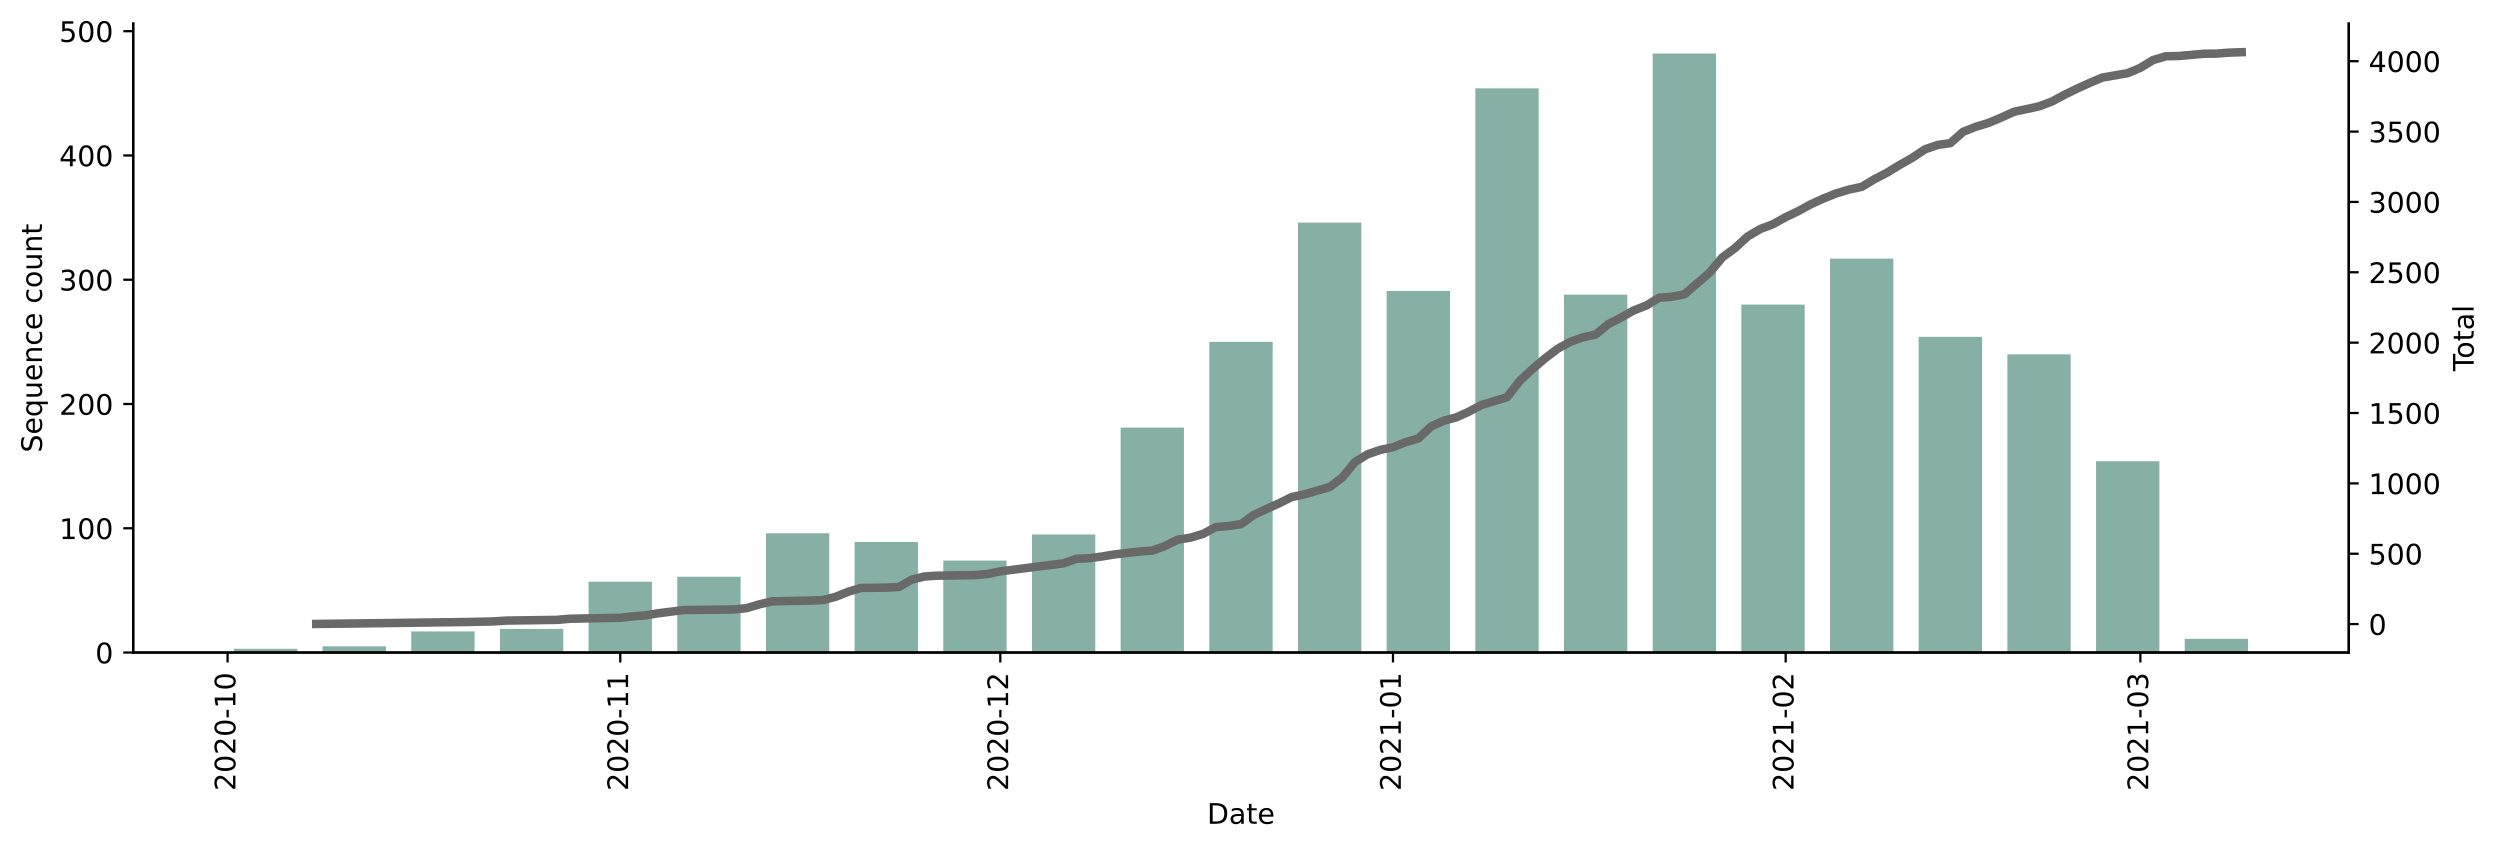 <?xml version="1.0" encoding="utf-8" standalone="no"?>
<!DOCTYPE svg PUBLIC "-//W3C//DTD SVG 1.1//EN"
  "http://www.w3.org/Graphics/SVG/1.1/DTD/svg11.dtd">
<!-- Created with matplotlib (https://matplotlib.org/) -->
<svg height="299.747pt" version="1.1" viewBox="0 0 881.494 299.747" width="881.494pt" xmlns="http://www.w3.org/2000/svg" xmlns:xlink="http://www.w3.org/1999/xlink">
 <defs>
  <style type="text/css">*{stroke-linecap:butt;stroke-linejoin:round;}</style>
 </defs>
 <g id="figure_1">
  <g id="patch_1">
   <path d="M 0 299.747 
L 881.494 299.747 
L 881.494 0 
L 0 0 
z
" style="fill:#ffffff;"/>
  </g>
  <g id="axes_1">
   <g id="patch_2">
    <path d="M 46.966 230.086 
L 828.166 230.086 
L 828.166 8.326 
L 46.966 8.326 
z
" style="fill:#ffffff;"/>
   </g>
   <g id="patch_3">
    <path clip-path="url(#pebdc6644bd)" d="M 82.475 230.086 
L 104.807 230.086 
L 104.807 228.772 
L 82.475 228.772 
z
" style="fill:#86b0a6;"/>
   </g>
   <g id="patch_4">
    <path clip-path="url(#pebdc6644bd)" d="M 113.741 230.086 
L 136.073 230.086 
L 136.073 227.895 
L 113.741 227.895 
z
" style="fill:#86b0a6;"/>
   </g>
   <g id="patch_5">
    <path clip-path="url(#pebdc6644bd)" d="M 145.006 230.086 
L 167.339 230.086 
L 167.339 222.637 
L 145.006 222.637 
z
" style="fill:#86b0a6;"/>
   </g>
   <g id="patch_6">
    <path clip-path="url(#pebdc6644bd)" d="M 176.272 230.086 
L 198.605 230.086 
L 198.605 221.761 
L 176.272 221.761 
z
" style="fill:#86b0a6;"/>
   </g>
   <g id="patch_7">
    <path clip-path="url(#pebdc6644bd)" d="M 207.538 230.086 
L 229.871 230.086 
L 229.871 205.11 
L 207.538 205.11 
z
" style="fill:#86b0a6;"/>
   </g>
   <g id="patch_8">
    <path clip-path="url(#pebdc6644bd)" d="M 238.804 230.086 
L 261.137 230.086 
L 261.137 203.358 
L 238.804 203.358 
z
" style="fill:#86b0a6;"/>
   </g>
   <g id="patch_9">
    <path clip-path="url(#pebdc6644bd)" d="M 270.07 230.086 
L 292.403 230.086 
L 292.403 188.022 
L 270.07 188.022 
z
" style="fill:#86b0a6;"/>
   </g>
   <g id="patch_10">
    <path clip-path="url(#pebdc6644bd)" d="M 301.336 230.086 
L 323.669 230.086 
L 323.669 191.089 
L 301.336 191.089 
z
" style="fill:#86b0a6;"/>
   </g>
   <g id="patch_11">
    <path clip-path="url(#pebdc6644bd)" d="M 332.602 230.086 
L 354.934 230.086 
L 354.934 197.661 
L 332.602 197.661 
z
" style="fill:#86b0a6;"/>
   </g>
   <g id="patch_12">
    <path clip-path="url(#pebdc6644bd)" d="M 363.868 230.086 
L 386.2 230.086 
L 386.2 188.46 
L 363.868 188.46 
z
" style="fill:#86b0a6;"/>
   </g>
   <g id="patch_13">
    <path clip-path="url(#pebdc6644bd)" d="M 395.133 230.086 
L 417.466 230.086 
L 417.466 150.777 
L 395.133 150.777 
z
" style="fill:#86b0a6;"/>
   </g>
   <g id="patch_14">
    <path clip-path="url(#pebdc6644bd)" d="M 426.399 230.086 
L 448.732 230.086 
L 448.732 120.543 
L 426.399 120.543 
z
" style="fill:#86b0a6;"/>
   </g>
   <g id="patch_15">
    <path clip-path="url(#pebdc6644bd)" d="M 457.665 230.086 
L 479.998 230.086 
L 479.998 78.478 
L 457.665 78.478 
z
" style="fill:#86b0a6;"/>
   </g>
   <g id="patch_16">
    <path clip-path="url(#pebdc6644bd)" d="M 488.931 230.086 
L 511.264 230.086 
L 511.264 102.578 
L 488.931 102.578 
z
" style="fill:#86b0a6;"/>
   </g>
   <g id="patch_17">
    <path clip-path="url(#pebdc6644bd)" d="M 520.197 230.086 
L 542.53 230.086 
L 542.53 31.155 
L 520.197 31.155 
z
" style="fill:#86b0a6;"/>
   </g>
   <g id="patch_18">
    <path clip-path="url(#pebdc6644bd)" d="M 551.463 230.086 
L 573.795 230.086 
L 573.795 103.892 
L 551.463 103.892 
z
" style="fill:#86b0a6;"/>
   </g>
   <g id="patch_19">
    <path clip-path="url(#pebdc6644bd)" d="M 582.729 230.086 
L 605.061 230.086 
L 605.061 18.886 
L 582.729 18.886 
z
" style="fill:#86b0a6;"/>
   </g>
   <g id="patch_20">
    <path clip-path="url(#pebdc6644bd)" d="M 613.994 230.086 
L 636.327 230.086 
L 636.327 107.398 
L 613.994 107.398 
z
" style="fill:#86b0a6;"/>
   </g>
   <g id="patch_21">
    <path clip-path="url(#pebdc6644bd)" d="M 645.26 230.086 
L 667.593 230.086 
L 667.593 91.185 
L 645.26 91.185 
z
" style="fill:#86b0a6;"/>
   </g>
   <g id="patch_22">
    <path clip-path="url(#pebdc6644bd)" d="M 676.526 230.086 
L 698.859 230.086 
L 698.859 118.79 
L 676.526 118.79 
z
" style="fill:#86b0a6;"/>
   </g>
   <g id="patch_23">
    <path clip-path="url(#pebdc6644bd)" d="M 707.792 230.086 
L 730.125 230.086 
L 730.125 124.925 
L 707.792 124.925 
z
" style="fill:#86b0a6;"/>
   </g>
   <g id="patch_24">
    <path clip-path="url(#pebdc6644bd)" d="M 739.058 230.086 
L 761.391 230.086 
L 761.391 162.608 
L 739.058 162.608 
z
" style="fill:#86b0a6;"/>
   </g>
   <g id="patch_25">
    <path clip-path="url(#pebdc6644bd)" d="M 770.324 230.086 
L 792.657 230.086 
L 792.657 225.266 
L 770.324 225.266 
z
" style="fill:#86b0a6;"/>
   </g>
   <g id="matplotlib.axis_1">
    <g id="xtick_1">
     <g id="line2d_1">
      <defs>
       <path d="M 0 0 
L 0 3.5 
" id="m01572a42d9" style="stroke:#000000;stroke-width:0.8;"/>
      </defs>
      <g>
       <use style="stroke:#000000;stroke-width:0.8;" x="80.241" xlink:href="#m01572a42d9" y="230.086"/>
      </g>
     </g>
     <g id="text_1">
      <!-- 2020-10 -->
      <g transform="translate(83.001 278.869)rotate(-90)scale(0.1 -0.1)">
       <defs>
        <path d="M 19.188 8.297 
L 53.609 8.297 
L 53.609 0 
L 7.328 0 
L 7.328 8.297 
Q 12.938 14.109 22.625 23.891 
Q 32.328 33.688 34.812 36.531 
Q 39.547 41.844 41.422 45.531 
Q 43.312 49.219 43.312 52.781 
Q 43.312 58.594 39.234 62.25 
Q 35.156 65.922 28.609 65.922 
Q 23.969 65.922 18.812 64.312 
Q 13.672 62.703 7.812 59.422 
L 7.812 69.391 
Q 13.766 71.781 18.938 73 
Q 24.125 74.219 28.422 74.219 
Q 39.75 74.219 46.484 68.547 
Q 53.219 62.891 53.219 53.422 
Q 53.219 48.922 51.531 44.891 
Q 49.859 40.875 45.406 35.406 
Q 44.188 33.984 37.641 27.219 
Q 31.109 20.453 19.188 8.297 
z
" id="DejaVuSans-50"/>
        <path d="M 31.781 66.406 
Q 24.172 66.406 20.328 58.906 
Q 16.5 51.422 16.5 36.375 
Q 16.5 21.391 20.328 13.891 
Q 24.172 6.391 31.781 6.391 
Q 39.453 6.391 43.281 13.891 
Q 47.125 21.391 47.125 36.375 
Q 47.125 51.422 43.281 58.906 
Q 39.453 66.406 31.781 66.406 
z
M 31.781 74.219 
Q 44.047 74.219 50.516 64.516 
Q 56.984 54.828 56.984 36.375 
Q 56.984 17.969 50.516 8.266 
Q 44.047 -1.422 31.781 -1.422 
Q 19.531 -1.422 13.062 8.266 
Q 6.594 17.969 6.594 36.375 
Q 6.594 54.828 13.062 64.516 
Q 19.531 74.219 31.781 74.219 
z
" id="DejaVuSans-48"/>
        <path d="M 4.891 31.391 
L 31.203 31.391 
L 31.203 23.391 
L 4.891 23.391 
z
" id="DejaVuSans-45"/>
        <path d="M 12.406 8.297 
L 28.516 8.297 
L 28.516 63.922 
L 10.984 60.406 
L 10.984 69.391 
L 28.422 72.906 
L 38.281 72.906 
L 38.281 8.297 
L 54.391 8.297 
L 54.391 0 
L 12.406 0 
z
" id="DejaVuSans-49"/>
       </defs>
       <use xlink:href="#DejaVuSans-50"/>
       <use x="63.623" xlink:href="#DejaVuSans-48"/>
       <use x="127.246" xlink:href="#DejaVuSans-50"/>
       <use x="190.869" xlink:href="#DejaVuSans-48"/>
       <use x="254.492" xlink:href="#DejaVuSans-45"/>
       <use x="290.576" xlink:href="#DejaVuSans-49"/>
       <use x="354.199" xlink:href="#DejaVuSans-48"/>
      </g>
     </g>
    </g>
    <g id="xtick_2">
     <g id="line2d_2">
      <g>
       <use style="stroke:#000000;stroke-width:0.8;" x="218.705" xlink:href="#m01572a42d9" y="230.086"/>
      </g>
     </g>
     <g id="text_2">
      <!-- 2020-11 -->
      <g transform="translate(221.464 278.869)rotate(-90)scale(0.1 -0.1)">
       <use xlink:href="#DejaVuSans-50"/>
       <use x="63.623" xlink:href="#DejaVuSans-48"/>
       <use x="127.246" xlink:href="#DejaVuSans-50"/>
       <use x="190.869" xlink:href="#DejaVuSans-48"/>
       <use x="254.492" xlink:href="#DejaVuSans-45"/>
       <use x="290.576" xlink:href="#DejaVuSans-49"/>
       <use x="354.199" xlink:href="#DejaVuSans-49"/>
      </g>
     </g>
    </g>
    <g id="xtick_3">
     <g id="line2d_3">
      <g>
       <use style="stroke:#000000;stroke-width:0.8;" x="352.701" xlink:href="#m01572a42d9" y="230.086"/>
      </g>
     </g>
     <g id="text_3">
      <!-- 2020-12 -->
      <g transform="translate(355.461 278.869)rotate(-90)scale(0.1 -0.1)">
       <use xlink:href="#DejaVuSans-50"/>
       <use x="63.623" xlink:href="#DejaVuSans-48"/>
       <use x="127.246" xlink:href="#DejaVuSans-50"/>
       <use x="190.869" xlink:href="#DejaVuSans-48"/>
       <use x="254.492" xlink:href="#DejaVuSans-45"/>
       <use x="290.576" xlink:href="#DejaVuSans-49"/>
       <use x="354.199" xlink:href="#DejaVuSans-50"/>
      </g>
     </g>
    </g>
    <g id="xtick_4">
     <g id="line2d_4">
      <g>
       <use style="stroke:#000000;stroke-width:0.8;" x="491.164" xlink:href="#m01572a42d9" y="230.086"/>
      </g>
     </g>
     <g id="text_4">
      <!-- 2021-01 -->
      <g transform="translate(493.924 278.869)rotate(-90)scale(0.1 -0.1)">
       <use xlink:href="#DejaVuSans-50"/>
       <use x="63.623" xlink:href="#DejaVuSans-48"/>
       <use x="127.246" xlink:href="#DejaVuSans-50"/>
       <use x="190.869" xlink:href="#DejaVuSans-49"/>
       <use x="254.492" xlink:href="#DejaVuSans-45"/>
       <use x="290.576" xlink:href="#DejaVuSans-48"/>
       <use x="354.199" xlink:href="#DejaVuSans-49"/>
      </g>
     </g>
    </g>
    <g id="xtick_5">
     <g id="line2d_5">
      <g>
       <use style="stroke:#000000;stroke-width:0.8;" x="629.627" xlink:href="#m01572a42d9" y="230.086"/>
      </g>
     </g>
     <g id="text_5">
      <!-- 2021-02 -->
      <g transform="translate(632.387 278.869)rotate(-90)scale(0.1 -0.1)">
       <use xlink:href="#DejaVuSans-50"/>
       <use x="63.623" xlink:href="#DejaVuSans-48"/>
       <use x="127.246" xlink:href="#DejaVuSans-50"/>
       <use x="190.869" xlink:href="#DejaVuSans-49"/>
       <use x="254.492" xlink:href="#DejaVuSans-45"/>
       <use x="290.576" xlink:href="#DejaVuSans-48"/>
       <use x="354.199" xlink:href="#DejaVuSans-50"/>
      </g>
     </g>
    </g>
    <g id="xtick_6">
     <g id="line2d_6">
      <g>
       <use style="stroke:#000000;stroke-width:0.8;" x="754.691" xlink:href="#m01572a42d9" y="230.086"/>
      </g>
     </g>
     <g id="text_6">
      <!-- 2021-03 -->
      <g transform="translate(757.45 278.869)rotate(-90)scale(0.1 -0.1)">
       <defs>
        <path d="M 40.578 39.312 
Q 47.656 37.797 51.625 33 
Q 55.609 28.219 55.609 21.188 
Q 55.609 10.406 48.188 4.484 
Q 40.766 -1.422 27.094 -1.422 
Q 22.516 -1.422 17.656 -0.516 
Q 12.797 0.391 7.625 2.203 
L 7.625 11.719 
Q 11.719 9.328 16.594 8.109 
Q 21.484 6.891 26.812 6.891 
Q 36.078 6.891 40.938 10.547 
Q 45.797 14.203 45.797 21.188 
Q 45.797 27.641 41.281 31.266 
Q 36.766 34.906 28.719 34.906 
L 20.219 34.906 
L 20.219 43.016 
L 29.109 43.016 
Q 36.375 43.016 40.234 45.922 
Q 44.094 48.828 44.094 54.297 
Q 44.094 59.906 40.109 62.906 
Q 36.141 65.922 28.719 65.922 
Q 24.656 65.922 20.016 65.031 
Q 15.375 64.156 9.812 62.312 
L 9.812 71.094 
Q 15.438 72.656 20.344 73.438 
Q 25.25 74.219 29.594 74.219 
Q 40.828 74.219 47.359 69.109 
Q 53.906 64.016 53.906 55.328 
Q 53.906 49.266 50.438 45.094 
Q 46.969 40.922 40.578 39.312 
z
" id="DejaVuSans-51"/>
       </defs>
       <use xlink:href="#DejaVuSans-50"/>
       <use x="63.623" xlink:href="#DejaVuSans-48"/>
       <use x="127.246" xlink:href="#DejaVuSans-50"/>
       <use x="190.869" xlink:href="#DejaVuSans-49"/>
       <use x="254.492" xlink:href="#DejaVuSans-45"/>
       <use x="290.576" xlink:href="#DejaVuSans-48"/>
       <use x="354.199" xlink:href="#DejaVuSans-51"/>
      </g>
     </g>
    </g>
    <g id="text_7">
     <!-- Date -->
     <g transform="translate(425.615 290.468)scale(0.1 -0.1)">
      <defs>
       <path d="M 19.672 64.797 
L 19.672 8.109 
L 31.594 8.109 
Q 46.688 8.109 53.688 14.938 
Q 60.688 21.781 60.688 36.531 
Q 60.688 51.172 53.688 57.984 
Q 46.688 64.797 31.594 64.797 
z
M 9.812 72.906 
L 30.078 72.906 
Q 51.266 72.906 61.172 64.094 
Q 71.094 55.281 71.094 36.531 
Q 71.094 17.672 61.125 8.828 
Q 51.172 0 30.078 0 
L 9.812 0 
z
" id="DejaVuSans-68"/>
       <path d="M 34.281 27.484 
Q 23.391 27.484 19.188 25 
Q 14.984 22.516 14.984 16.5 
Q 14.984 11.719 18.141 8.906 
Q 21.297 6.109 26.703 6.109 
Q 34.188 6.109 38.703 11.406 
Q 43.219 16.703 43.219 25.484 
L 43.219 27.484 
z
M 52.203 31.203 
L 52.203 0 
L 43.219 0 
L 43.219 8.297 
Q 40.141 3.328 35.547 0.953 
Q 30.953 -1.422 24.312 -1.422 
Q 15.922 -1.422 10.953 3.297 
Q 6 8.016 6 15.922 
Q 6 25.141 12.172 29.828 
Q 18.359 34.516 30.609 34.516 
L 43.219 34.516 
L 43.219 35.406 
Q 43.219 41.609 39.141 45 
Q 35.062 48.391 27.688 48.391 
Q 23 48.391 18.547 47.266 
Q 14.109 46.141 10.016 43.891 
L 10.016 52.203 
Q 14.938 54.109 19.578 55.047 
Q 24.219 56 28.609 56 
Q 40.484 56 46.344 49.844 
Q 52.203 43.703 52.203 31.203 
z
" id="DejaVuSans-97"/>
       <path d="M 18.312 70.219 
L 18.312 54.688 
L 36.812 54.688 
L 36.812 47.703 
L 18.312 47.703 
L 18.312 18.016 
Q 18.312 11.328 20.141 9.422 
Q 21.969 7.516 27.594 7.516 
L 36.812 7.516 
L 36.812 0 
L 27.594 0 
Q 17.188 0 13.234 3.875 
Q 9.281 7.766 9.281 18.016 
L 9.281 47.703 
L 2.688 47.703 
L 2.688 54.688 
L 9.281 54.688 
L 9.281 70.219 
z
" id="DejaVuSans-116"/>
       <path d="M 56.203 29.594 
L 56.203 25.203 
L 14.891 25.203 
Q 15.484 15.922 20.484 11.062 
Q 25.484 6.203 34.422 6.203 
Q 39.594 6.203 44.453 7.469 
Q 49.312 8.734 54.109 11.281 
L 54.109 2.781 
Q 49.266 0.734 44.188 -0.344 
Q 39.109 -1.422 33.891 -1.422 
Q 20.797 -1.422 13.156 6.188 
Q 5.516 13.812 5.516 26.812 
Q 5.516 40.234 12.766 48.109 
Q 20.016 56 32.328 56 
Q 43.359 56 49.781 48.891 
Q 56.203 41.797 56.203 29.594 
z
M 47.219 32.234 
Q 47.125 39.594 43.094 43.984 
Q 39.062 48.391 32.422 48.391 
Q 24.906 48.391 20.391 44.141 
Q 15.875 39.891 15.188 32.172 
z
" id="DejaVuSans-101"/>
      </defs>
      <use xlink:href="#DejaVuSans-68"/>
      <use x="77.002" xlink:href="#DejaVuSans-97"/>
      <use x="138.281" xlink:href="#DejaVuSans-116"/>
      <use x="177.49" xlink:href="#DejaVuSans-101"/>
     </g>
    </g>
   </g>
   <g id="matplotlib.axis_2">
    <g id="ytick_1">
     <g id="line2d_7">
      <defs>
       <path d="M 0 0 
L -3.5 0 
" id="m5fadb3512a" style="stroke:#000000;stroke-width:0.8;"/>
      </defs>
      <g>
       <use style="stroke:#000000;stroke-width:0.8;" x="46.966" xlink:href="#m5fadb3512a" y="230.086"/>
      </g>
     </g>
     <g id="text_8">
      <!-- 0 -->
      <g transform="translate(33.603 233.886)scale(0.1 -0.1)">
       <use xlink:href="#DejaVuSans-48"/>
      </g>
     </g>
    </g>
    <g id="ytick_2">
     <g id="line2d_8">
      <g>
       <use style="stroke:#000000;stroke-width:0.8;" x="46.966" xlink:href="#m5fadb3512a" y="186.269"/>
      </g>
     </g>
     <g id="text_9">
      <!-- 100 -->
      <g transform="translate(20.878 190.068)scale(0.1 -0.1)">
       <use xlink:href="#DejaVuSans-49"/>
       <use x="63.623" xlink:href="#DejaVuSans-48"/>
       <use x="127.246" xlink:href="#DejaVuSans-48"/>
      </g>
     </g>
    </g>
    <g id="ytick_3">
     <g id="line2d_9">
      <g>
       <use style="stroke:#000000;stroke-width:0.8;" x="46.966" xlink:href="#m5fadb3512a" y="142.452"/>
      </g>
     </g>
     <g id="text_10">
      <!-- 200 -->
      <g transform="translate(20.878 146.251)scale(0.1 -0.1)">
       <use xlink:href="#DejaVuSans-50"/>
       <use x="63.623" xlink:href="#DejaVuSans-48"/>
       <use x="127.246" xlink:href="#DejaVuSans-48"/>
      </g>
     </g>
    </g>
    <g id="ytick_4">
     <g id="line2d_10">
      <g>
       <use style="stroke:#000000;stroke-width:0.8;" x="46.966" xlink:href="#m5fadb3512a" y="98.634"/>
      </g>
     </g>
     <g id="text_11">
      <!-- 300 -->
      <g transform="translate(20.878 102.433)scale(0.1 -0.1)">
       <use xlink:href="#DejaVuSans-51"/>
       <use x="63.623" xlink:href="#DejaVuSans-48"/>
       <use x="127.246" xlink:href="#DejaVuSans-48"/>
      </g>
     </g>
    </g>
    <g id="ytick_5">
     <g id="line2d_11">
      <g>
       <use style="stroke:#000000;stroke-width:0.8;" x="46.966" xlink:href="#m5fadb3512a" y="54.817"/>
      </g>
     </g>
     <g id="text_12">
      <!-- 400 -->
      <g transform="translate(20.878 58.616)scale(0.1 -0.1)">
       <defs>
        <path d="M 37.797 64.312 
L 12.891 25.391 
L 37.797 25.391 
z
M 35.203 72.906 
L 47.609 72.906 
L 47.609 25.391 
L 58.016 25.391 
L 58.016 17.188 
L 47.609 17.188 
L 47.609 0 
L 37.797 0 
L 37.797 17.188 
L 4.891 17.188 
L 4.891 26.703 
z
" id="DejaVuSans-52"/>
       </defs>
       <use xlink:href="#DejaVuSans-52"/>
       <use x="63.623" xlink:href="#DejaVuSans-48"/>
       <use x="127.246" xlink:href="#DejaVuSans-48"/>
      </g>
     </g>
    </g>
    <g id="ytick_6">
     <g id="line2d_12">
      <g>
       <use style="stroke:#000000;stroke-width:0.8;" x="46.966" xlink:href="#m5fadb3512a" y="10.999"/>
      </g>
     </g>
     <g id="text_13">
      <!-- 500 -->
      <g transform="translate(20.878 14.798)scale(0.1 -0.1)">
       <defs>
        <path d="M 10.797 72.906 
L 49.516 72.906 
L 49.516 64.594 
L 19.828 64.594 
L 19.828 46.734 
Q 21.969 47.469 24.109 47.828 
Q 26.266 48.188 28.422 48.188 
Q 40.625 48.188 47.75 41.5 
Q 54.891 34.812 54.891 23.391 
Q 54.891 11.625 47.562 5.094 
Q 40.234 -1.422 26.906 -1.422 
Q 22.312 -1.422 17.547 -0.641 
Q 12.797 0.141 7.719 1.703 
L 7.719 11.625 
Q 12.109 9.234 16.797 8.062 
Q 21.484 6.891 26.703 6.891 
Q 35.156 6.891 40.078 11.328 
Q 45.016 15.766 45.016 23.391 
Q 45.016 31 40.078 35.438 
Q 35.156 39.891 26.703 39.891 
Q 22.75 39.891 18.812 39.016 
Q 14.891 38.141 10.797 36.281 
z
" id="DejaVuSans-53"/>
       </defs>
       <use xlink:href="#DejaVuSans-53"/>
       <use x="63.623" xlink:href="#DejaVuSans-48"/>
       <use x="127.246" xlink:href="#DejaVuSans-48"/>
      </g>
     </g>
    </g>
    <g id="text_14">
     <!-- Sequence count -->
     <g transform="translate(14.798 159.567)rotate(-90)scale(0.1 -0.1)">
      <defs>
       <path d="M 53.516 70.516 
L 53.516 60.891 
Q 47.906 63.578 42.922 64.891 
Q 37.938 66.219 33.297 66.219 
Q 25.25 66.219 20.875 63.094 
Q 16.5 59.969 16.5 54.203 
Q 16.5 49.359 19.406 46.891 
Q 22.312 44.438 30.422 42.922 
L 36.375 41.703 
Q 47.406 39.594 52.656 34.297 
Q 57.906 29 57.906 20.125 
Q 57.906 9.516 50.797 4.047 
Q 43.703 -1.422 29.984 -1.422 
Q 24.812 -1.422 18.969 -0.25 
Q 13.141 0.922 6.891 3.219 
L 6.891 13.375 
Q 12.891 10.016 18.656 8.297 
Q 24.422 6.594 29.984 6.594 
Q 38.422 6.594 43.016 9.906 
Q 47.609 13.234 47.609 19.391 
Q 47.609 24.75 44.312 27.781 
Q 41.016 30.812 33.5 32.328 
L 27.484 33.5 
Q 16.453 35.688 11.516 40.375 
Q 6.594 45.062 6.594 53.422 
Q 6.594 63.094 13.406 68.656 
Q 20.219 74.219 32.172 74.219 
Q 37.312 74.219 42.625 73.281 
Q 47.953 72.359 53.516 70.516 
z
" id="DejaVuSans-83"/>
       <path d="M 14.797 27.297 
Q 14.797 17.391 18.875 11.75 
Q 22.953 6.109 30.078 6.109 
Q 37.203 6.109 41.297 11.75 
Q 45.406 17.391 45.406 27.297 
Q 45.406 37.203 41.297 42.844 
Q 37.203 48.484 30.078 48.484 
Q 22.953 48.484 18.875 42.844 
Q 14.797 37.203 14.797 27.297 
z
M 45.406 8.203 
Q 42.578 3.328 38.25 0.953 
Q 33.938 -1.422 27.875 -1.422 
Q 17.969 -1.422 11.734 6.484 
Q 5.516 14.406 5.516 27.297 
Q 5.516 40.188 11.734 48.094 
Q 17.969 56 27.875 56 
Q 33.938 56 38.25 53.625 
Q 42.578 51.266 45.406 46.391 
L 45.406 54.688 
L 54.391 54.688 
L 54.391 -20.797 
L 45.406 -20.797 
z
" id="DejaVuSans-113"/>
       <path d="M 8.5 21.578 
L 8.5 54.688 
L 17.484 54.688 
L 17.484 21.922 
Q 17.484 14.156 20.5 10.266 
Q 23.531 6.391 29.594 6.391 
Q 36.859 6.391 41.078 11.031 
Q 45.312 15.672 45.312 23.688 
L 45.312 54.688 
L 54.297 54.688 
L 54.297 0 
L 45.312 0 
L 45.312 8.406 
Q 42.047 3.422 37.719 1 
Q 33.406 -1.422 27.688 -1.422 
Q 18.266 -1.422 13.375 4.438 
Q 8.5 10.297 8.5 21.578 
z
M 31.109 56 
z
" id="DejaVuSans-117"/>
       <path d="M 54.891 33.016 
L 54.891 0 
L 45.906 0 
L 45.906 32.719 
Q 45.906 40.484 42.875 44.328 
Q 39.844 48.188 33.797 48.188 
Q 26.516 48.188 22.312 43.547 
Q 18.109 38.922 18.109 30.906 
L 18.109 0 
L 9.078 0 
L 9.078 54.688 
L 18.109 54.688 
L 18.109 46.188 
Q 21.344 51.125 25.703 53.562 
Q 30.078 56 35.797 56 
Q 45.219 56 50.047 50.172 
Q 54.891 44.344 54.891 33.016 
z
" id="DejaVuSans-110"/>
       <path d="M 48.781 52.594 
L 48.781 44.188 
Q 44.969 46.297 41.141 47.344 
Q 37.312 48.391 33.406 48.391 
Q 24.656 48.391 19.812 42.844 
Q 14.984 37.312 14.984 27.297 
Q 14.984 17.281 19.812 11.734 
Q 24.656 6.203 33.406 6.203 
Q 37.312 6.203 41.141 7.25 
Q 44.969 8.297 48.781 10.406 
L 48.781 2.094 
Q 45.016 0.344 40.984 -0.531 
Q 36.969 -1.422 32.422 -1.422 
Q 20.062 -1.422 12.781 6.344 
Q 5.516 14.109 5.516 27.297 
Q 5.516 40.672 12.859 48.328 
Q 20.219 56 33.016 56 
Q 37.156 56 41.109 55.141 
Q 45.062 54.297 48.781 52.594 
z
" id="DejaVuSans-99"/>
       <path id="DejaVuSans-32"/>
       <path d="M 30.609 48.391 
Q 23.391 48.391 19.188 42.75 
Q 14.984 37.109 14.984 27.297 
Q 14.984 17.484 19.156 11.844 
Q 23.344 6.203 30.609 6.203 
Q 37.797 6.203 41.984 11.859 
Q 46.188 17.531 46.188 27.297 
Q 46.188 37.016 41.984 42.703 
Q 37.797 48.391 30.609 48.391 
z
M 30.609 56 
Q 42.328 56 49.016 48.375 
Q 55.719 40.766 55.719 27.297 
Q 55.719 13.875 49.016 6.219 
Q 42.328 -1.422 30.609 -1.422 
Q 18.844 -1.422 12.172 6.219 
Q 5.516 13.875 5.516 27.297 
Q 5.516 40.766 12.172 48.375 
Q 18.844 56 30.609 56 
z
" id="DejaVuSans-111"/>
      </defs>
      <use xlink:href="#DejaVuSans-83"/>
      <use x="63.477" xlink:href="#DejaVuSans-101"/>
      <use x="125" xlink:href="#DejaVuSans-113"/>
      <use x="188.477" xlink:href="#DejaVuSans-117"/>
      <use x="251.855" xlink:href="#DejaVuSans-101"/>
      <use x="313.379" xlink:href="#DejaVuSans-110"/>
      <use x="376.758" xlink:href="#DejaVuSans-99"/>
      <use x="431.738" xlink:href="#DejaVuSans-101"/>
      <use x="493.262" xlink:href="#DejaVuSans-32"/>
      <use x="525.049" xlink:href="#DejaVuSans-99"/>
      <use x="580.029" xlink:href="#DejaVuSans-111"/>
      <use x="641.211" xlink:href="#DejaVuSans-117"/>
      <use x="704.59" xlink:href="#DejaVuSans-110"/>
      <use x="767.969" xlink:href="#DejaVuSans-116"/>
     </g>
    </g>
   </g>
   <g id="patch_26">
    <path d="M 46.966 230.086 
L 46.966 8.326 
" style="fill:none;stroke:#000000;stroke-linecap:square;stroke-linejoin:miter;stroke-width:0.8;"/>
   </g>
   <g id="patch_27">
    <path d="M 828.166 230.086 
L 828.166 8.326 
" style="fill:none;stroke:#000000;stroke-linecap:square;stroke-linejoin:miter;stroke-width:0.8;"/>
   </g>
   <g id="patch_28">
    <path d="M 46.966 230.086 
L 828.166 230.086 
" style="fill:none;stroke:#000000;stroke-linecap:square;stroke-linejoin:miter;stroke-width:0.8;"/>
   </g>
  </g>
  <g id="axes_2">
   <g id="matplotlib.axis_3">
    <g id="ytick_7">
     <g id="line2d_13">
      <defs>
       <path d="M 0 0 
L 3.5 0 
" id="m899bfb1f02" style="stroke:#000000;stroke-width:0.8;"/>
      </defs>
      <g>
       <use style="stroke:#000000;stroke-width:0.8;" x="828.166" xlink:href="#m899bfb1f02" y="220.056"/>
      </g>
     </g>
     <g id="text_15">
      <!-- 0 -->
      <g transform="translate(835.166 223.855)scale(0.1 -0.1)">
       <use xlink:href="#DejaVuSans-48"/>
      </g>
     </g>
    </g>
    <g id="ytick_8">
     <g id="line2d_14">
      <g>
       <use style="stroke:#000000;stroke-width:0.8;" x="828.166" xlink:href="#m899bfb1f02" y="195.247"/>
      </g>
     </g>
     <g id="text_16">
      <!-- 500 -->
      <g transform="translate(835.166 199.046)scale(0.1 -0.1)">
       <use xlink:href="#DejaVuSans-53"/>
       <use x="63.623" xlink:href="#DejaVuSans-48"/>
       <use x="127.246" xlink:href="#DejaVuSans-48"/>
      </g>
     </g>
    </g>
    <g id="ytick_9">
     <g id="line2d_15">
      <g>
       <use style="stroke:#000000;stroke-width:0.8;" x="828.166" xlink:href="#m899bfb1f02" y="170.437"/>
      </g>
     </g>
     <g id="text_17">
      <!-- 1000 -->
      <g transform="translate(835.166 174.237)scale(0.1 -0.1)">
       <use xlink:href="#DejaVuSans-49"/>
       <use x="63.623" xlink:href="#DejaVuSans-48"/>
       <use x="127.246" xlink:href="#DejaVuSans-48"/>
       <use x="190.869" xlink:href="#DejaVuSans-48"/>
      </g>
     </g>
    </g>
    <g id="ytick_10">
     <g id="line2d_16">
      <g>
       <use style="stroke:#000000;stroke-width:0.8;" x="828.166" xlink:href="#m899bfb1f02" y="145.628"/>
      </g>
     </g>
     <g id="text_18">
      <!-- 1500 -->
      <g transform="translate(835.166 149.427)scale(0.1 -0.1)">
       <use xlink:href="#DejaVuSans-49"/>
       <use x="63.623" xlink:href="#DejaVuSans-53"/>
       <use x="127.246" xlink:href="#DejaVuSans-48"/>
       <use x="190.869" xlink:href="#DejaVuSans-48"/>
      </g>
     </g>
    </g>
    <g id="ytick_11">
     <g id="line2d_17">
      <g>
       <use style="stroke:#000000;stroke-width:0.8;" x="828.166" xlink:href="#m899bfb1f02" y="120.819"/>
      </g>
     </g>
     <g id="text_19">
      <!-- 2000 -->
      <g transform="translate(835.166 124.618)scale(0.1 -0.1)">
       <use xlink:href="#DejaVuSans-50"/>
       <use x="63.623" xlink:href="#DejaVuSans-48"/>
       <use x="127.246" xlink:href="#DejaVuSans-48"/>
       <use x="190.869" xlink:href="#DejaVuSans-48"/>
      </g>
     </g>
    </g>
    <g id="ytick_12">
     <g id="line2d_18">
      <g>
       <use style="stroke:#000000;stroke-width:0.8;" x="828.166" xlink:href="#m899bfb1f02" y="96.01"/>
      </g>
     </g>
     <g id="text_20">
      <!-- 2500 -->
      <g transform="translate(835.166 99.809)scale(0.1 -0.1)">
       <use xlink:href="#DejaVuSans-50"/>
       <use x="63.623" xlink:href="#DejaVuSans-53"/>
       <use x="127.246" xlink:href="#DejaVuSans-48"/>
       <use x="190.869" xlink:href="#DejaVuSans-48"/>
      </g>
     </g>
    </g>
    <g id="ytick_13">
     <g id="line2d_19">
      <g>
       <use style="stroke:#000000;stroke-width:0.8;" x="828.166" xlink:href="#m899bfb1f02" y="71.2"/>
      </g>
     </g>
     <g id="text_21">
      <!-- 3000 -->
      <g transform="translate(835.166 75)scale(0.1 -0.1)">
       <use xlink:href="#DejaVuSans-51"/>
       <use x="63.623" xlink:href="#DejaVuSans-48"/>
       <use x="127.246" xlink:href="#DejaVuSans-48"/>
       <use x="190.869" xlink:href="#DejaVuSans-48"/>
      </g>
     </g>
    </g>
    <g id="ytick_14">
     <g id="line2d_20">
      <g>
       <use style="stroke:#000000;stroke-width:0.8;" x="828.166" xlink:href="#m899bfb1f02" y="46.391"/>
      </g>
     </g>
     <g id="text_22">
      <!-- 3500 -->
      <g transform="translate(835.166 50.19)scale(0.1 -0.1)">
       <use xlink:href="#DejaVuSans-51"/>
       <use x="63.623" xlink:href="#DejaVuSans-53"/>
       <use x="127.246" xlink:href="#DejaVuSans-48"/>
       <use x="190.869" xlink:href="#DejaVuSans-48"/>
      </g>
     </g>
    </g>
    <g id="ytick_15">
     <g id="line2d_21">
      <g>
       <use style="stroke:#000000;stroke-width:0.8;" x="828.166" xlink:href="#m899bfb1f02" y="21.582"/>
      </g>
     </g>
     <g id="text_23">
      <!-- 4000 -->
      <g transform="translate(835.166 25.381)scale(0.1 -0.1)">
       <use xlink:href="#DejaVuSans-52"/>
       <use x="63.623" xlink:href="#DejaVuSans-48"/>
       <use x="127.246" xlink:href="#DejaVuSans-48"/>
       <use x="190.869" xlink:href="#DejaVuSans-48"/>
      </g>
     </g>
    </g>
    <g id="text_24">
     <!-- Total -->
     <g transform="translate(872.214 130.883)rotate(-90)scale(0.1 -0.1)">
      <defs>
       <path d="M -0.297 72.906 
L 61.375 72.906 
L 61.375 64.594 
L 35.5 64.594 
L 35.5 0 
L 25.594 0 
L 25.594 64.594 
L -0.297 64.594 
z
" id="DejaVuSans-84"/>
       <path d="M 9.422 75.984 
L 18.406 75.984 
L 18.406 0 
L 9.422 0 
z
" id="DejaVuSans-108"/>
      </defs>
      <use xlink:href="#DejaVuSans-84"/>
      <use x="44.084" xlink:href="#DejaVuSans-111"/>
      <use x="105.266" xlink:href="#DejaVuSans-116"/>
      <use x="144.475" xlink:href="#DejaVuSans-97"/>
      <use x="205.754" xlink:href="#DejaVuSans-108"/>
     </g>
    </g>
   </g>
   <g id="line2d_22">
    <path clip-path="url(#pebdc6644bd)" d="M 111.507 220.006 
L 165.106 219.312 
L 174.039 219.113 
L 178.506 218.816 
L 196.372 218.567 
L 200.838 218.17 
L 218.705 217.823 
L 223.171 217.327 
L 227.638 216.98 
L 232.104 216.235 
L 241.037 215.094 
L 258.904 214.896 
L 263.37 214.399 
L 267.837 213.06 
L 272.303 212.018 
L 285.703 211.77 
L 290.169 211.571 
L 294.636 210.43 
L 299.103 208.644 
L 303.569 207.304 
L 312.502 207.205 
L 316.969 206.957 
L 321.435 204.377 
L 325.902 203.285 
L 330.368 202.987 
L 343.768 202.789 
L 348.235 202.392 
L 352.701 201.449 
L 375.034 198.621 
L 379.5 197.033 
L 383.967 196.835 
L 388.434 196.239 
L 392.9 195.495 
L 401.833 194.453 
L 406.3 194.155 
L 410.766 192.518 
L 415.233 190.285 
L 419.699 189.59 
L 424.166 188.251 
L 428.633 185.869 
L 433.099 185.472 
L 437.566 184.827 
L 442.032 181.602 
L 446.499 179.468 
L 450.965 177.483 
L 455.432 175.25 
L 459.898 174.308 
L 468.831 171.728 
L 473.298 168.353 
L 477.765 162.895 
L 482.231 160.166 
L 486.698 158.628 
L 491.164 157.686 
L 495.631 155.899 
L 500.097 154.609 
L 504.564 150.392 
L 509.03 148.357 
L 513.497 147.166 
L 517.964 145.132 
L 522.43 142.75 
L 531.363 140.071 
L 535.83 134.315 
L 540.296 130.147 
L 544.763 126.376 
L 549.229 122.953 
L 553.696 120.521 
L 558.163 118.933 
L 562.629 117.941 
L 567.096 114.269 
L 571.562 111.987 
L 576.029 109.456 
L 580.495 107.72 
L 584.962 104.991 
L 589.428 104.643 
L 593.895 103.8 
L 602.828 96.109 
L 607.295 90.75 
L 611.761 87.475 
L 616.228 83.357 
L 620.694 80.727 
L 625.161 79.04 
L 629.627 76.559 
L 634.094 74.426 
L 638.56 71.994 
L 643.027 69.96 
L 647.494 68.174 
L 651.96 66.834 
L 656.427 65.891 
L 660.893 63.212 
L 665.36 60.88 
L 669.826 58.151 
L 674.293 55.62 
L 678.759 52.643 
L 683.226 51.105 
L 687.693 50.46 
L 692.159 46.49 
L 696.626 44.704 
L 701.092 43.364 
L 705.559 41.479 
L 710.025 39.445 
L 718.958 37.509 
L 723.425 35.822 
L 727.892 33.441 
L 732.358 31.258 
L 736.825 29.223 
L 741.291 27.338 
L 750.224 25.8 
L 754.691 23.914 
L 759.157 21.185 
L 763.624 19.845 
L 768.09 19.746 
L 777.024 18.952 
L 781.49 18.903 
L 785.957 18.555 
L 790.423 18.406 
L 790.423 18.406 
" style="fill:none;stroke:#696969;stroke-linecap:square;stroke-width:3;"/>
   </g>
   <g id="patch_29">
    <path d="M 46.966 230.086 
L 46.966 8.326 
" style="fill:none;stroke:#000000;stroke-linecap:square;stroke-linejoin:miter;stroke-width:0.8;"/>
   </g>
   <g id="patch_30">
    <path d="M 828.166 230.086 
L 828.166 8.326 
" style="fill:none;stroke:#000000;stroke-linecap:square;stroke-linejoin:miter;stroke-width:0.8;"/>
   </g>
   <g id="patch_31">
    <path d="M 46.966 230.086 
L 828.166 230.086 
" style="fill:none;stroke:#000000;stroke-linecap:square;stroke-linejoin:miter;stroke-width:0.8;"/>
   </g>
  </g>
 </g>
 <defs>
  <clipPath id="pebdc6644bd">
   <rect height="221.76" width="781.2" x="46.966" y="8.326"/>
  </clipPath>
 </defs>
</svg>
